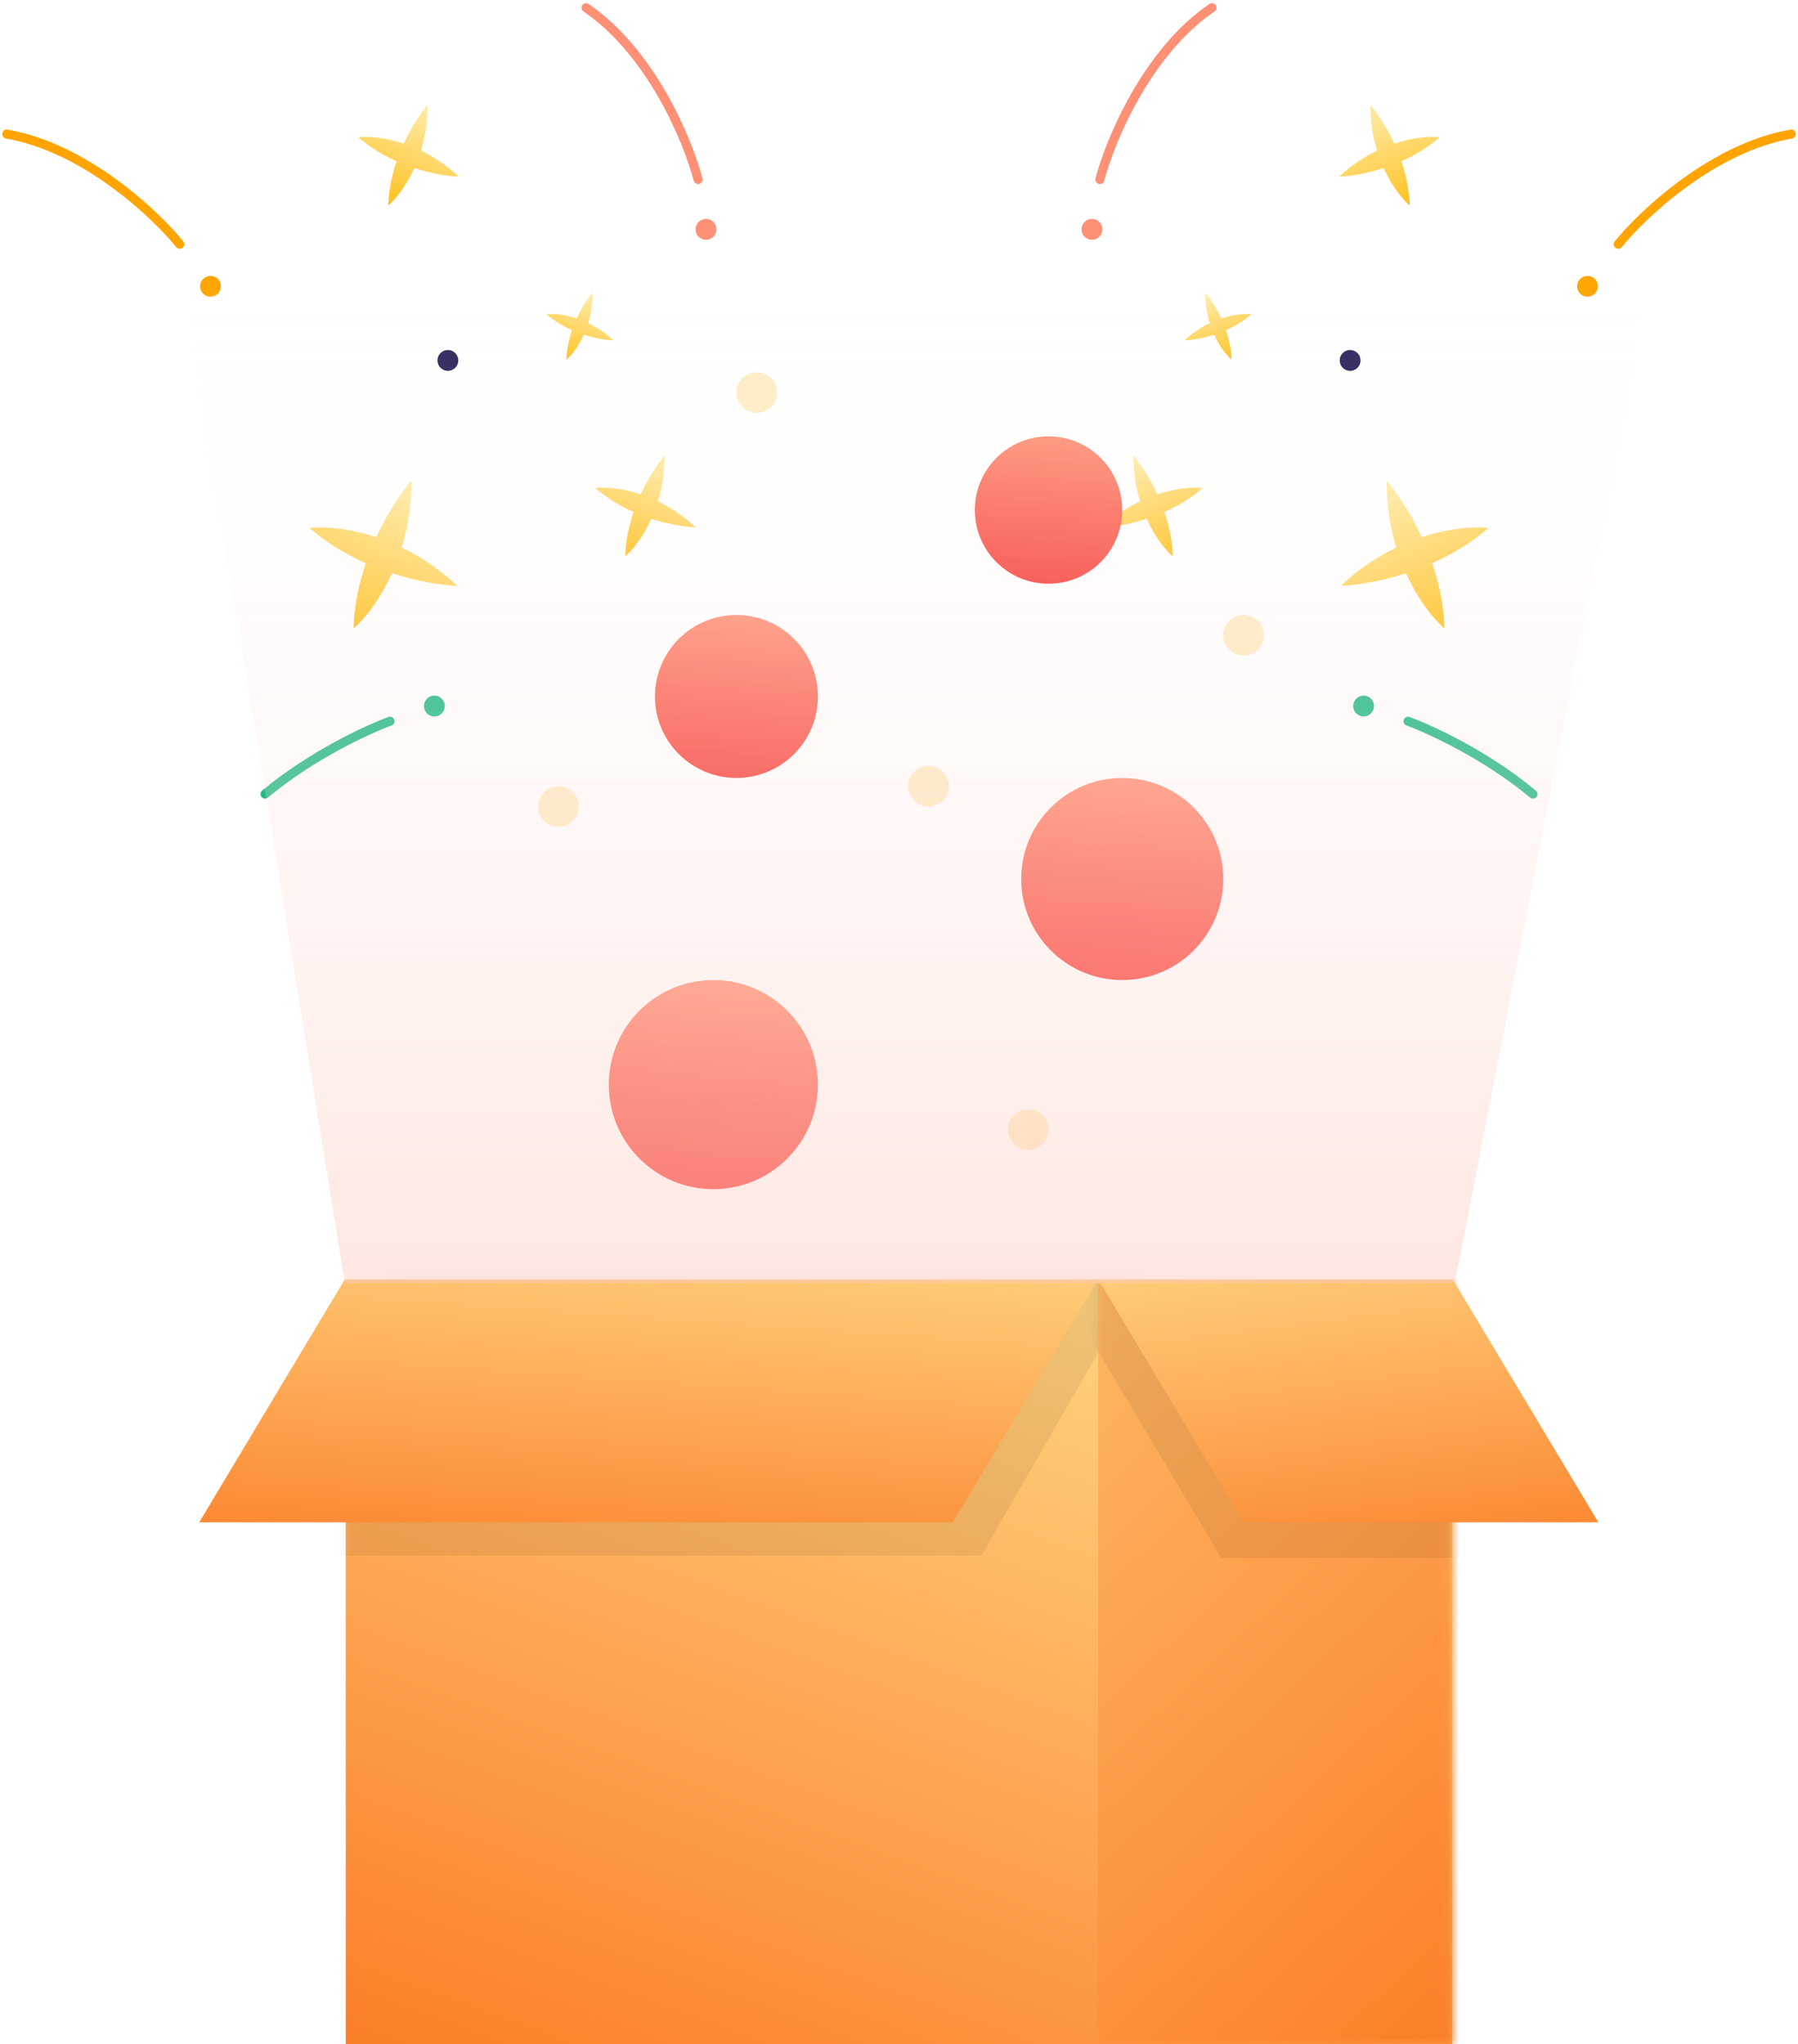 <svg width="146" height="166" viewBox="0 0 146 166" fill="none" xmlns="http://www.w3.org/2000/svg">
<path fill-rule="evenodd" clip-rule="evenodd" d="M52.025 40.138C52.681 38.712 53.451 37.605 53.959 37.021C53.969 38.398 53.757 39.634 53.428 40.707C54.44 41.195 55.491 41.879 56.495 42.821C55.721 42.798 54.386 42.61 52.893 42.124C52.205 43.641 51.335 44.689 50.765 45.177C50.804 43.9 51.072 42.676 51.45 41.572C50.383 41.1 49.302 40.466 48.339 39.627C49.084 39.54 50.444 39.613 52.025 40.138Z" fill="url(#paint0_linear)"/>
<path fill-rule="evenodd" clip-rule="evenodd" d="M46.833 25.855C47.27 24.906 47.783 24.169 48.121 23.78C48.128 24.697 47.986 25.52 47.767 26.234C48.441 26.559 49.14 27.014 49.809 27.641C49.294 27.626 48.405 27.501 47.411 27.177C46.953 28.187 46.374 28.885 45.995 29.209C46.021 28.359 46.199 27.545 46.451 26.81C45.741 26.495 45.021 26.074 44.38 25.515C44.876 25.457 45.781 25.506 46.833 25.855Z" fill="url(#paint1_linear)"/>
<path fill-rule="evenodd" clip-rule="evenodd" d="M32.783 11.658C33.439 10.232 34.209 9.125 34.717 8.541C34.727 9.918 34.515 11.153 34.186 12.227C35.197 12.715 36.248 13.398 37.253 14.341C36.479 14.318 35.144 14.13 33.651 13.644C32.963 15.161 32.093 16.209 31.523 16.697C31.562 15.42 31.83 14.196 32.208 13.092C31.141 12.619 30.06 11.986 29.097 11.147C29.842 11.059 31.202 11.133 32.783 11.658Z" fill="url(#paint2_linear)"/>
<path fill-rule="evenodd" clip-rule="evenodd" d="M30.556 43.623C31.523 41.525 32.654 39.896 33.402 39.037C33.417 41.063 33.105 42.881 32.621 44.461C34.109 45.178 35.655 46.184 37.133 47.57C35.994 47.536 34.03 47.26 31.834 46.545C30.822 48.777 29.542 50.319 28.703 51.036C28.76 49.157 29.155 47.357 29.71 45.733C28.141 45.038 26.551 44.105 25.134 42.871C26.23 42.743 28.23 42.85 30.556 43.623Z" fill="url(#paint3_linear)"/>
<circle cx="36.369" cy="29.267" r="0.847" transform="rotate(21.387 36.369 29.267)" fill="#2F235A"/>
<circle cx="57.33" cy="18.623" r="0.847" transform="rotate(21.387 57.33 18.623)" fill="#FE9076"/>
<circle cx="17.095" cy="23.247" r="0.847" transform="rotate(21.387 17.095 23.247)" fill="#FFA400"/>
<circle cx="35.272" cy="57.332" r="0.847" transform="rotate(21.387 35.272 57.332)" fill="#23BB86"/>
<path d="M56.687 14.577C55.863 11.431 52.89 4.237 47.588 0.626" stroke="#FE9076" stroke-width="0.737" stroke-linecap="round"/>
<path d="M14.596 19.832C12.547 17.308 6.868 11.984 0.548 10.885" stroke="#FFA400" stroke-width="0.737" stroke-linecap="round"/>
<path d="M31.67 58.563C29.854 59.225 25.282 61.336 21.524 64.479" stroke="#23BB86" stroke-width="0.737" stroke-linecap="round"/>
<path fill-rule="evenodd" clip-rule="evenodd" d="M93.975 40.138C93.319 38.712 92.549 37.605 92.041 37.021C92.031 38.398 92.243 39.634 92.572 40.707C91.561 41.195 90.51 41.879 89.505 42.821C90.279 42.798 91.615 42.61 93.107 42.124C93.795 43.641 94.665 44.689 95.235 45.177C95.196 43.9 94.928 42.676 94.55 41.572C95.617 41.1 96.698 40.466 97.661 39.627C96.916 39.54 95.556 39.613 93.975 40.138Z" fill="url(#paint4_linear)"/>
<path fill-rule="evenodd" clip-rule="evenodd" d="M99.167 25.855C98.73 24.906 98.218 24.169 97.879 23.78C97.873 24.697 98.014 25.52 98.233 26.234C97.559 26.559 96.86 27.014 96.191 27.641C96.706 27.626 97.595 27.501 98.589 27.177C99.047 28.187 99.626 28.885 100.005 29.209C99.98 28.359 99.801 27.545 99.549 26.81C100.259 26.495 100.979 26.074 101.62 25.515C101.124 25.457 100.219 25.506 99.167 25.855Z" fill="url(#paint5_linear)"/>
<path fill-rule="evenodd" clip-rule="evenodd" d="M113.217 11.658C112.561 10.232 111.791 9.125 111.283 8.541C111.273 9.918 111.485 11.153 111.814 12.227C110.803 12.715 109.752 13.398 108.747 14.341C109.521 14.318 110.857 14.13 112.349 13.644C113.037 15.161 113.907 16.209 114.477 16.697C114.438 15.42 114.17 14.196 113.792 13.092C114.859 12.619 115.94 11.986 116.903 11.147C116.158 11.059 114.798 11.133 113.217 11.658Z" fill="url(#paint6_linear)"/>
<path fill-rule="evenodd" clip-rule="evenodd" d="M115.444 43.623C114.477 41.525 113.346 39.896 112.598 39.037C112.583 41.063 112.895 42.881 113.379 44.461C111.891 45.178 110.345 46.184 108.867 47.57C110.006 47.536 111.97 47.26 114.166 46.545C115.179 48.777 116.458 50.319 117.297 51.036C117.24 49.157 116.845 47.357 116.29 45.733C117.859 45.038 119.449 44.105 120.866 42.871C119.77 42.743 117.77 42.85 115.444 43.623Z" fill="url(#paint7_linear)"/>
<circle r="0.847" transform="matrix(-0.931 0.365 0.365 0.931 109.631 29.267)" fill="#2F235A"/>
<circle r="0.847" transform="matrix(-0.931 0.365 0.365 0.931 88.671 18.623)" fill="#FE9076"/>
<circle r="0.847" transform="matrix(-0.931 0.365 0.365 0.931 128.906 23.247)" fill="#FFA400"/>
<circle r="0.847" transform="matrix(-0.931 0.365 0.365 0.931 110.728 57.332)" fill="#23BB86"/>
<path d="M89.314 14.577C90.137 11.431 93.11 4.237 98.412 0.626" stroke="#FE9076" stroke-width="0.737" stroke-linecap="round"/>
<path d="M131.404 19.832C133.453 17.308 139.132 11.984 145.452 10.885" stroke="#FFA400" stroke-width="0.737" stroke-linecap="round"/>
<path d="M114.33 58.563C116.146 59.225 120.718 61.336 124.476 64.479" stroke="#23BB86" stroke-width="0.737" stroke-linecap="round"/>
<rect x="28.075" y="103.89" width="89.85" height="62.11" fill="url(#paint8_linear)"/>
<mask id="mask0" mask-type="alpha" maskUnits="userSpaceOnUse" x="28" y="103" width="90" height="64">
<rect x="28.075" y="103.89" width="89.85" height="62.11" fill="#C4C4C4"/>
</mask>
<g mask="url(#mask0)">
<path d="M32.326 102.309L93.508 102.309L79.68 126.32L18.498 126.32L32.326 102.309Z" fill="black" fill-opacity="0.07"/>
<rect x="89.177" y="103.89" width="89.85" height="62.11" fill="url(#paint9_linear)"/>
</g>
<path d="M27.995 103.89L89.177 103.89L77.359 123.612L16.177 123.612L27.995 103.89Z" fill="url(#paint10_linear)"/>
<mask id="mask1" mask-type="alpha" maskUnits="userSpaceOnUse" x="89" y="103" width="29" height="64">
<rect x="89.177" y="103.89" width="28.748" height="62.11" fill="#C4C4C4"/>
</mask>
<g mask="url(#mask1)">
<path d="M114.425 103.787L85.632 103.787L99.162 126.494L127.955 126.494L114.425 103.787Z" fill="black" fill-opacity="0.07"/>
</g>
<path d="M117.97 103.89L89.177 103.89L100.996 123.612L129.789 123.612L117.97 103.89Z" fill="url(#paint11_linear)"/>
<circle cx="57.926" cy="88.07" r="8.491" fill="url(#paint12_linear)"/>
<circle cx="91.127" cy="71.375" r="8.205" fill="url(#paint13_linear)"/>
<circle cx="59.8" cy="56.554" r="6.616" fill="url(#paint14_linear)"/>
<circle cx="85.142" cy="41.414" r="5.985" fill="url(#paint15_linear)"/>
<circle cx="75.402" cy="63.837" r="1.65" fill="#FFA800" fill-opacity="0.23"/>
<circle cx="100.982" cy="51.587" r="1.65" fill="#FFA800" fill-opacity="0.23"/>
<circle cx="61.45" cy="31.878" r="1.65" fill="#FFA800" fill-opacity="0.23"/>
<circle cx="83.492" cy="91.735" r="1.65" fill="#FFA800" fill-opacity="0.23"/>
<circle cx="45.342" cy="65.487" r="1.65" fill="#FFA800" fill-opacity="0.23"/>
<path d="M118.137 104.184H28.004L14.161 18.836H134.759L118.137 104.184Z" fill="url(#paint16_linear)"/>
<defs>
<linearGradient id="paint0_linear" x1="53.709" y1="37.924" x2="50.71" y2="45.582" gradientUnits="userSpaceOnUse">
<stop stop-color="#FFE89E"/>
<stop offset="1" stop-color="#FFBF1A"/>
</linearGradient>
<linearGradient id="paint1_linear" x1="47.955" y1="24.382" x2="45.958" y2="29.479" gradientUnits="userSpaceOnUse">
<stop stop-color="#FFE89E"/>
<stop offset="1" stop-color="#FFBF1A"/>
</linearGradient>
<linearGradient id="paint2_linear" x1="34.467" y1="9.444" x2="31.468" y2="17.102" gradientUnits="userSpaceOnUse">
<stop stop-color="#FFE89E"/>
<stop offset="1" stop-color="#FFBF1A"/>
</linearGradient>
<linearGradient id="paint3_linear" x1="33.035" y1="40.366" x2="28.622" y2="51.632" gradientUnits="userSpaceOnUse">
<stop stop-color="#FFE89E"/>
<stop offset="1" stop-color="#FFBF1A"/>
</linearGradient>
<linearGradient id="paint4_linear" x1="92.291" y1="37.924" x2="95.29" y2="45.582" gradientUnits="userSpaceOnUse">
<stop stop-color="#FFE89E"/>
<stop offset="1" stop-color="#FFBF1A"/>
</linearGradient>
<linearGradient id="paint5_linear" x1="98.046" y1="24.382" x2="100.042" y2="29.479" gradientUnits="userSpaceOnUse">
<stop stop-color="#FFE89E"/>
<stop offset="1" stop-color="#FFBF1A"/>
</linearGradient>
<linearGradient id="paint6_linear" x1="111.533" y1="9.444" x2="114.532" y2="17.102" gradientUnits="userSpaceOnUse">
<stop stop-color="#FFE89E"/>
<stop offset="1" stop-color="#FFBF1A"/>
</linearGradient>
<linearGradient id="paint7_linear" x1="112.965" y1="40.366" x2="117.378" y2="51.632" gradientUnits="userSpaceOnUse">
<stop stop-color="#FFE89E"/>
<stop offset="1" stop-color="#FFBF1A"/>
</linearGradient>
<linearGradient id="paint8_linear" x1="58.089" y1="92.391" x2="22.279" y2="191.023" gradientUnits="userSpaceOnUse">
<stop stop-color="#FFD481"/>
<stop offset="1" stop-color="#FA620C"/>
</linearGradient>
<linearGradient id="paint9_linear" x1="43.405" y1="99.951" x2="152.085" y2="216.09" gradientUnits="userSpaceOnUse">
<stop stop-color="#FFD481"/>
<stop offset="0.833" stop-color="#FA620C"/>
</linearGradient>
<linearGradient id="paint10_linear" x1="29.255" y1="96.841" x2="26.347" y2="138.864" gradientUnits="userSpaceOnUse">
<stop stop-color="#FFD481"/>
<stop offset="1" stop-color="#FA620C"/>
</linearGradient>
<linearGradient id="paint11_linear" x1="122.513" y1="96.841" x2="127.685" y2="138.422" gradientUnits="userSpaceOnUse">
<stop stop-color="#FFD481"/>
<stop offset="1" stop-color="#FA620C"/>
</linearGradient>
<linearGradient id="paint12_linear" x1="58.569" y1="76.777" x2="56.954" y2="99.696" gradientUnits="userSpaceOnUse">
<stop stop-color="#FF9F81"/>
<stop offset="1" stop-color="#F53838"/>
</linearGradient>
<linearGradient id="paint13_linear" x1="91.748" y1="60.462" x2="90.188" y2="82.609" gradientUnits="userSpaceOnUse">
<stop stop-color="#FF9F81"/>
<stop offset="1" stop-color="#F53838"/>
</linearGradient>
<linearGradient id="paint14_linear" x1="60.301" y1="47.754" x2="59.043" y2="65.613" gradientUnits="userSpaceOnUse">
<stop stop-color="#FF9F81"/>
<stop offset="1" stop-color="#F53838"/>
</linearGradient>
<linearGradient id="paint15_linear" x1="85.595" y1="33.454" x2="84.457" y2="49.609" gradientUnits="userSpaceOnUse">
<stop stop-color="#FF9F81"/>
<stop offset="1" stop-color="#F53838"/>
</linearGradient>
<linearGradient id="paint16_linear" x1="73.469" y1="18.836" x2="73.469" y2="200.16" gradientUnits="userSpaceOnUse">
<stop stop-color="white" stop-opacity="0"/>
<stop offset="1" stop-color="#FE9277"/>
</linearGradient>
</defs>
</svg>
